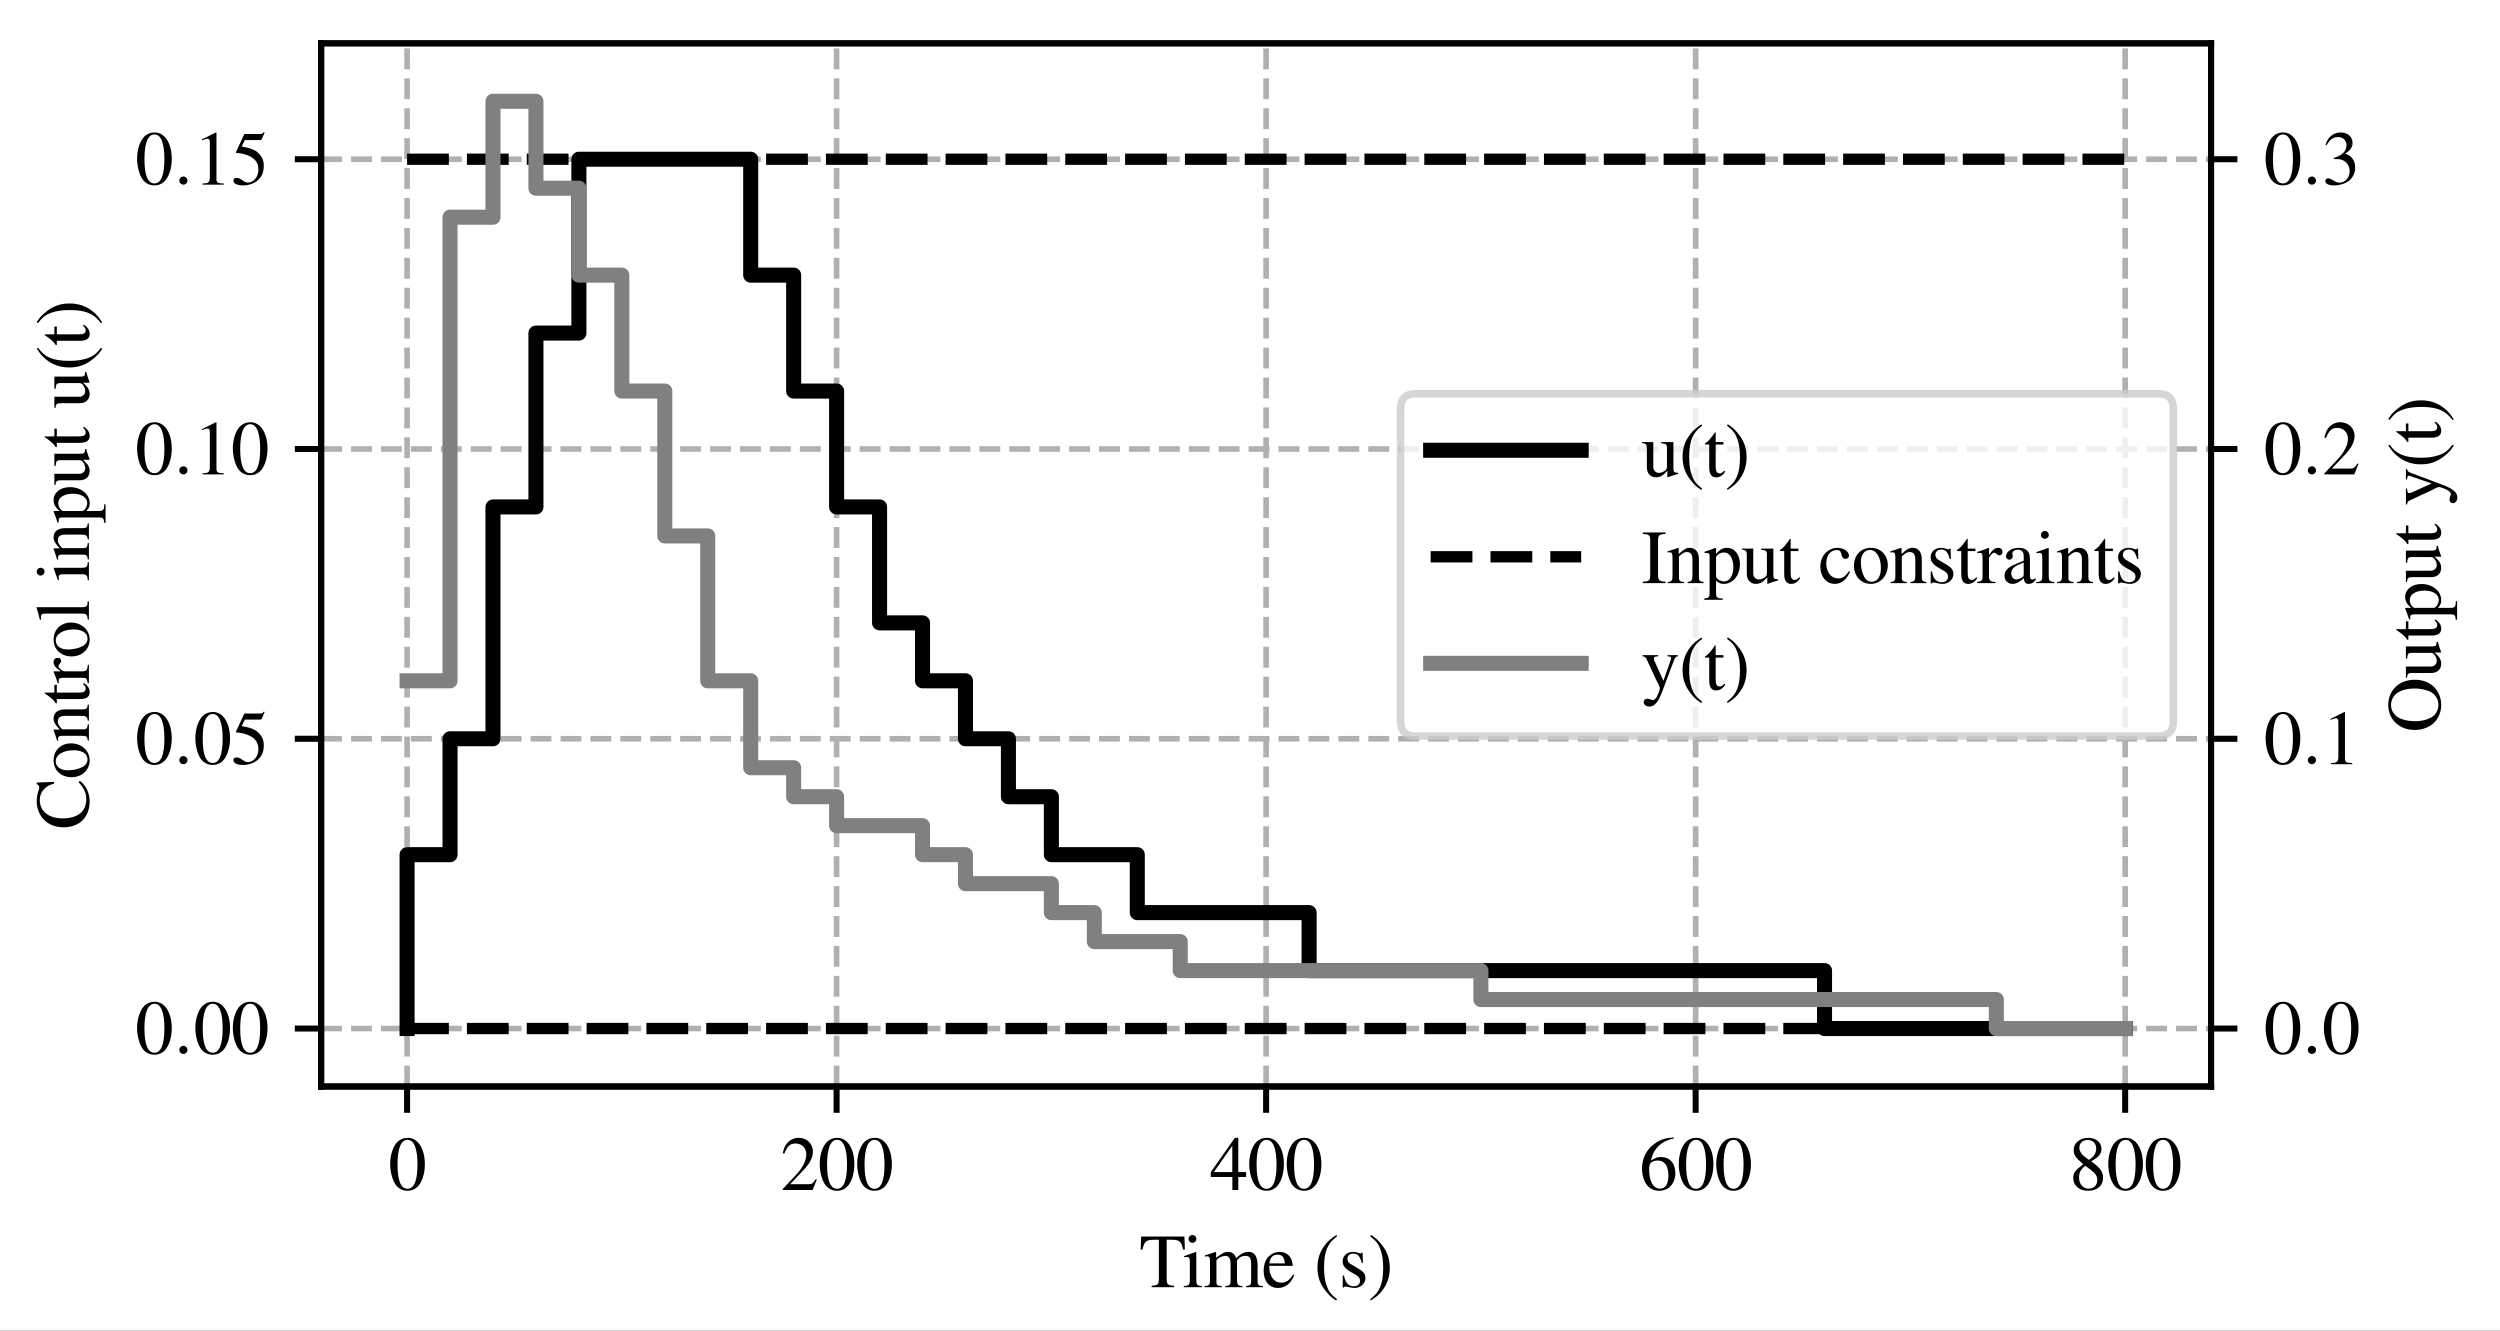 <?xml version="1.0" encoding="UTF-8" standalone="no"?>
<svg
   width="332.161pt"
   height="176.782pt"
   viewBox="0 0 332.161 176.782"
   version="1.1"
   id="svg124"
   sodipodi:docname="input.svg"
   inkscape:version="1.3.2 (091e20e, 2023-11-25, custom)"
   xmlns:inkscape="http://www.inkscape.org/namespaces/inkscape"
   xmlns:sodipodi="http://sodipodi.sourceforge.net/DTD/sodipodi-0.dtd"
   xmlns:xlink="http://www.w3.org/1999/xlink"
   xmlns="http://www.w3.org/2000/svg"
   xmlns:svg="http://www.w3.org/2000/svg"
   xmlns:rdf="http://www.w3.org/1999/02/22-rdf-syntax-ns#"
   xmlns:cc="http://creativecommons.org/ns#"
   xmlns:dc="http://purl.org/dc/elements/1.1/">
  <rect x="0" y="0" width="332.161" height="176.782" fill="#333333" stroke="none"/>
  <sodipodi:namedview
     id="namedview124"
     pagecolor="#ffffff"
     bordercolor="#000000"
     borderopacity="0.25"
     inkscape:showpageshadow="2"
     inkscape:pageopacity="0.0"
     inkscape:pagecheckerboard="0"
     inkscape:deskcolor="#d1d1d1"
     inkscape:document-units="pt"
     inkscape:zoom="2.1431376"
     inkscape:cx="202.97343"
     inkscape:cy="66.724599"
     inkscape:window-width="1920"
     inkscape:window-height="1002"
     inkscape:window-x="2552"
     inkscape:window-y="-8"
     inkscape:window-maximized="1"
     inkscape:current-layer="svg124" />
  <defs
     id="defs1">
    <linearGradient
       id="swatch127"
       inkscape:swatch="solid">
      <stop
         style="stop-color:#000000;stop-opacity:1;"
         offset="0"
         id="stop127" />
    </linearGradient>
    <linearGradient
       id="swatch126"
       inkscape:swatch="solid">
      <stop
         style="stop-color:#000000;stop-opacity:1;"
         offset="0"
         id="stop126" />
    </linearGradient>
    <linearGradient
       id="swatch125"
       inkscape:swatch="solid">
      <stop
         style="stop-color:#000000;stop-opacity:1;"
         offset="0"
         id="stop125" />
    </linearGradient>
    <style
       type="text/css"
       id="style1">*{stroke-linejoin: round; stroke-linecap: butt}</style>
    <clipPath
       clipPathUnits="userSpaceOnUse"
       id="clipPath128">
      <rect
         style="fill:#000000;fill-opacity:0;stroke:url(#linearGradient128);stroke-width:9.444"
         id="rect128"
         width="332.161"
         height="176.782"
         x="30.943"
         y="30.244" />
    </clipPath>
    <linearGradient
       inkscape:collect="always"
       xlink:href="#swatch127"
       id="linearGradient128"
       gradientUnits="userSpaceOnUse"
       gradientTransform="matrix(13.183,0,0,12.028,-356.578,-163.375)"
       x1="29.396"
       y1="23.447"
       x2="54.593"
       y2="23.447" />
  </defs>
  <g
     id="figure_1"
     clip-path="url(#clipPath128)"
     transform="translate(-30.943,-30.244)">
    <g
       id="patch_1">
      <path
         d="M 0,239.423 H 393.349 V 0 H 0 Z"
         style="fill:#ffffff"
         id="path1" />
    </g>
    <g
       id="axes_1">
      <g
         id="patch_2">
        <path
           d="M 73.615,174.6 H 324.715 V 36 H 73.615 Z"
           style="fill:#ffffff"
           id="path2" />
      </g>
      <g
         id="matplotlib.axis_1">
        <g
           id="xtick_1">
          <g
             id="line2d_1">
            <path
               d="M 85.029,174.6 V 36"
               clip-path="url(#pcebd4a2661)"
               style="fill:none;stroke:#b0b0b0;stroke-width:0.75;stroke-dasharray:2.775, 1.2;stroke-dashoffset:0"
               id="path3" />
          </g>
          <g
             id="line2d_2">
            <defs
               id="defs3">
              <path
                 id="m3d0cfb3579"
                 d="M 0,0 V 3.5"
                 style="stroke:#000000;stroke-width:0.8" />
            </defs>
            <g
               id="g3">
              <use
                 xlink:href="#m3d0cfb3579"
                 x="85.029"
                 y="174.6"
                 style="stroke:#000000;stroke-width:0.8"
                 id="use3" />
            </g>
          </g>
          <g
             id="text_1">
            <!-- $\mathdefault{0}$ -->
            <g
               transform="matrix(0.1,0,0,-0.1,82.538,188.355)"
               id="g4">
              <defs
                 id="defs4">
                <path
                   id="NimbusRomNo9L-Regu-30"
                   d="M 1626,4352 C 1274,4352 1005,4243 768,4019 397,3661 154,2924 154,2176 154,1478 365,729 666,371 902,89 1229,-64 1600,-64 c 326,0 602,108 832,332 371,352 614,1095 614,1869 0,1312 -582,2215 -1420,2215 z m -20,-167 c 538,0 826,-723 826,-2061 0,-1337 -282,-2022 -832,-2022 -550,0 -832,685 -832,2016 0,1357 288,2067 838,2067 z"
                   transform="scale(0.016)" />
              </defs>
              <use
                 xlink:href="#NimbusRomNo9L-Regu-30"
                 transform="scale(0.996)"
                 id="use4" />
            </g>
          </g>
        </g>
        <g
           id="xtick_2">
          <g
             id="line2d_3">
            <path
               d="M 142.097,174.6 V 36"
               clip-path="url(#pcebd4a2661)"
               style="fill:none;stroke:#b0b0b0;stroke-width:0.75;stroke-dasharray:2.775, 1.2;stroke-dashoffset:0"
               id="path4" />
          </g>
          <g
             id="line2d_4">
            <g
               id="g5">
              <use
                 xlink:href="#m3d0cfb3579"
                 x="142.097"
                 y="174.6"
                 style="stroke:#000000;stroke-width:0.8"
                 id="use5" />
            </g>
          </g>
          <g
             id="text_2">
            <!-- $\mathdefault{200}$ -->
            <g
               transform="matrix(0.1,0,0,-0.1,134.625,188.355)"
               id="g8">
              <defs
                 id="defs5">
                <path
                   id="NimbusRomNo9L-Regu-32"
                   d="m 3040,879 -83,33 C 2720,544 2637,486 2349,486 H 819 l 1075,1135 c 570,600 820,1090 820,1593 0,644 -519,1138 -1184,1138 -352,0 -685,-141 -922,-397 C 403,3736 307,3530 198,3072 l 135,-33 c 256,632 486,839 928,839 537,0 902,-368 902,-909 0,-503 -294,-1103 -832,-1677 L 192,76 V 0 h 2496 z"
                   transform="scale(0.016)" />
              </defs>
              <use
                 xlink:href="#NimbusRomNo9L-Regu-32"
                 transform="scale(0.996)"
                 id="use6" />
              <use
                 xlink:href="#NimbusRomNo9L-Regu-30"
                 transform="matrix(0.996,0,0,0.996,49.813,0)"
                 id="use7" />
              <use
                 xlink:href="#NimbusRomNo9L-Regu-30"
                 transform="matrix(0.996,0,0,0.996,99.626,0)"
                 id="use8" />
            </g>
          </g>
        </g>
        <g
           id="xtick_3">
          <g
             id="line2d_5">
            <path
               d="M 199.165,174.6 V 36"
               clip-path="url(#pcebd4a2661)"
               style="fill:none;stroke:#b0b0b0;stroke-width:0.75;stroke-dasharray:2.775, 1.2;stroke-dashoffset:0"
               id="path8" />
          </g>
          <g
             id="line2d_6">
            <g
               id="g9">
              <use
                 xlink:href="#m3d0cfb3579"
                 x="199.165"
                 y="174.6"
                 style="stroke:#000000;stroke-width:0.8"
                 id="use9" />
            </g>
          </g>
          <g
             id="text_3">
            <!-- $\mathdefault{400}$ -->
            <g
               transform="matrix(0.1,0,0,-0.1,191.693,188.355)"
               id="g12">
              <defs
                 id="defs9">
                <path
                   id="NimbusRomNo9L-Regu-34"
                   d="M 3021,1497 H 2368 V 4352 H 2086 L 77,1497 V 1088 H 1875 V 0 h 493 v 1088 h 653 z m -1152,0 H 333 l 1536,2200 z"
                   transform="scale(0.016)" />
              </defs>
              <use
                 xlink:href="#NimbusRomNo9L-Regu-34"
                 transform="scale(0.996)"
                 id="use10" />
              <use
                 xlink:href="#NimbusRomNo9L-Regu-30"
                 transform="matrix(0.996,0,0,0.996,49.813,0)"
                 id="use11" />
              <use
                 xlink:href="#NimbusRomNo9L-Regu-30"
                 transform="matrix(0.996,0,0,0.996,99.626,0)"
                 id="use12" />
            </g>
          </g>
        </g>
        <g
           id="xtick_4">
          <g
             id="line2d_7">
            <path
               d="M 256.233,174.6 V 36"
               clip-path="url(#pcebd4a2661)"
               style="fill:none;stroke:#b0b0b0;stroke-width:0.75;stroke-dasharray:2.775, 1.2;stroke-dashoffset:0"
               id="path12" />
          </g>
          <g
             id="line2d_8">
            <g
               id="g13">
              <use
                 xlink:href="#m3d0cfb3579"
                 x="256.233"
                 y="174.6"
                 style="stroke:#000000;stroke-width:0.8"
                 id="use13" />
            </g>
          </g>
          <g
             id="text_4">
            <!-- $\mathdefault{600}$ -->
            <g
               transform="matrix(0.1,0,0,-0.1,248.761,188.355)"
               id="g16">
              <defs
                 id="defs13">
                <path
                   id="NimbusRomNo9L-Regu-36"
                   d="M 2854,4390 C 2125,4326 1754,4204 1286,3878 595,3385 218,2655 218,1801 218,1248 390,688 666,369 909,89 1254,-64 1651,-64 c 794,0 1344,605 1344,1484 0,814 -467,1332 -1203,1332 -282,0 -416,-45 -819,-289 173,967 889,1658 1894,1825 z M 1549,2457 c 550,0 870,-458 870,-1254 0,-700 -249,-1088 -697,-1088 -564,0 -909,598 -909,1585 0,324 51,503 179,598 134,102 333,159 557,159 z"
                   transform="scale(0.016)" />
              </defs>
              <use
                 xlink:href="#NimbusRomNo9L-Regu-36"
                 transform="scale(0.996)"
                 id="use14" />
              <use
                 xlink:href="#NimbusRomNo9L-Regu-30"
                 transform="matrix(0.996,0,0,0.996,49.813,0)"
                 id="use15" />
              <use
                 xlink:href="#NimbusRomNo9L-Regu-30"
                 transform="matrix(0.996,0,0,0.996,99.626,0)"
                 id="use16" />
            </g>
          </g>
        </g>
        <g
           id="xtick_5">
          <g
             id="line2d_9">
            <path
               d="M 313.301,174.6 V 36"
               clip-path="url(#pcebd4a2661)"
               style="fill:none;stroke:#b0b0b0;stroke-width:0.75;stroke-dasharray:2.775, 1.2;stroke-dashoffset:0"
               id="path16" />
          </g>
          <g
             id="line2d_10">
            <g
               id="g17">
              <use
                 xlink:href="#m3d0cfb3579"
                 x="313.301"
                 y="174.6"
                 style="stroke:#000000;stroke-width:0.8"
                 id="use17" />
            </g>
          </g>
          <g
             id="text_5">
            <!-- $\mathdefault{800}$ -->
            <g
               transform="matrix(0.1,0,0,-0.1,305.829,188.355)"
               id="g20">
              <defs
                 id="defs17">
                <path
                   id="NimbusRomNo9L-Regu-38"
                   d="m 1856,2400 c 634,339 858,608 858,1043 0,525 -461,909 -1101,909 C 915,4352 397,3923 397,3341 397,2924 518,2739 1190,2150 499,1625 358,1427 358,992 358,371 864,-64 1587,-64 c 768,0 1261,422 1261,1081 0,493 -218,807 -992,1383 z m -115,-660 c 467,-332 621,-563 621,-921 0,-416 -288,-704 -704,-704 -487,0 -813,371 -813,928 0,409 141,678 512,979 z m -71,775 c -569,371 -800,665 -800,1024 0,371 288,633 692,633 435,0 710,-281 710,-723 0,-365 -179,-653 -544,-896 -32,-19 -32,-19 -58,-38 z"
                   transform="scale(0.016)" />
              </defs>
              <use
                 xlink:href="#NimbusRomNo9L-Regu-38"
                 transform="scale(0.996)"
                 id="use18" />
              <use
                 xlink:href="#NimbusRomNo9L-Regu-30"
                 transform="matrix(0.996,0,0,0.996,49.813,0)"
                 id="use19" />
              <use
                 xlink:href="#NimbusRomNo9L-Regu-30"
                 transform="matrix(0.996,0,0,0.996,99.626,0)"
                 id="use20" />
            </g>
          </g>
        </g>
        <g
           id="text_6">
          <!-- Time (s) -->
          <g
             transform="matrix(0.1,0,0,-0.1,182.323,201.266)"
             id="g27">
            <defs
               id="defs20">
              <path
                 id="NimbusRomNo9L-Regu-54"
                 d="M 1626,3955 V 765 c 0,-542 -71,-612 -602,-644 V 0 h 1869 v 121 c -525,26 -615,109 -615,574 v 3260 h 346 c 730,0 870,-115 1018,-817 h 153 l -38,1086 H 147 L 109,3138 h 153 c 154,696 301,817 1018,817 z"
                 transform="scale(0.016)" />
              <path
                 id="NimbusRomNo9L-Regu-69"
                 d="M 1120,2944 128,2592 v -96 l 51,6 c 77,13 160,19 218,19 153,0 211,-102 211,-384 V 652 C 608,192 544,121 102,96 V 0 h 1517 v 96 c -422,32 -473,96 -473,556 V 2924 Z M 819,4352 c -173,0 -320,-148 -320,-327 0,-179 141,-326 320,-326 186,0 333,140 333,326 0,179 -147,327 -333,327 z"
                 transform="scale(0.016)" />
              <path
                 id="NimbusRomNo9L-Regu-6d"
                 d="m 122,2547 c 83,19 134,25 204,25 167,0 224,-102 224,-409 V 544 C 550,198 461,102 102,96 V 0 h 1421 v 96 c -339,12 -435,83 -435,332 v 1805 c 0,13 51,77 96,122 160,147 435,256 659,256 282,0 423,-224 423,-672 V 550 C 2266,192 2195,121 1830,96 V 0 h 1434 v 96 c -365,6 -461,115 -461,512 v 1612 c 192,276 403,391 698,391 365,0 480,-173 480,-704 V 556 C 3981,192 3930,140 3558,96 V 0 h 1402 v 96 l -166,12 c -192,13 -276,128 -276,378 v 1318 c 0,756 -249,1140 -742,1140 -371,0 -698,-167 -1043,-538 -115,365 -333,538 -679,538 -281,0 -460,-90 -992,-493 v 480 l -44,13 C 691,2822 474,2751 122,2655 Z"
                 transform="scale(0.016)" />
              <path
                 id="NimbusRomNo9L-Regu-65"
                 d="M 2611,1052 C 2304,564 2029,377 1619,377 1254,377 979,564 794,930 678,1174 634,1386 621,1779 h 1971 c -51,414 -115,598 -275,801 -192,229 -487,364 -819,364 -320,0 -621,-116 -864,-332 C 333,2351 160,1900 160,1374 160,486 621,-64 1357,-64 c 608,0 1088,377 1357,1071 z M 634,1984 c 70,494 288,729 678,729 390,0 544,-178 627,-729 z"
                 transform="scale(0.016)" />
              <path
                 id="NimbusRomNo9L-Regu-28"
                 d="M 1888,4352 C 1414,4044 1222,3878 986,3583 531,3027 307,2387 307,1638 307,825 544,198 1107,-455 c 263,-307 429,-448 762,-653 l 77,102 c -512,404 -692,628 -864,1108 -154,428 -224,915 -224,1555 0,672 83,1197 256,1594 179,396 371,627 832,998 z"
                 transform="scale(0.016)" />
              <path
                 id="NimbusRomNo9L-Regu-73"
                 d="m 2016,2009 -26,871 h -70 l -13,-13 c -57,-45 -64,-52 -89,-52 -39,0 -103,13 -173,45 -141,58 -282,84 -448,84 -506,0 -871,-327 -871,-789 0,-359 205,-616 749,-924 l 371,-212 C 1670,891 1779,737 1779,538 1779,256 1574,76 1248,76 1030,76 832,160 710,301 576,461 518,609 435,974 H 333 V -26 h 83 c 45,64 70,77 147,77 58,0 147,-13 295,-51 179,-39 352,-64 467,-64 493,0 902,371 902,820 0,321 -153,533 -537,764 l -692,410 c -179,103 -275,263 -275,436 0,257 199,437 493,437 365,0 557,-218 704,-789 z"
                 transform="scale(0.016)" />
              <path
                 id="NimbusRomNo9L-Regu-29"
                 d="m 243,-1108 c 474,307 666,474 903,768 454,557 678,1197 678,1946 0,819 -237,1440 -800,2093 -262,307 -429,448 -762,653 L 186,4249 C 698,3846 870,3622 1050,3142 1203,2713 1274,2227 1274,1587 1274,921 1190,390 1018,-1 838,-404 646,-634 186,-1006 Z"
                 transform="scale(0.016)" />
            </defs>
            <use
               xlink:href="#NimbusRomNo9L-Regu-54"
               transform="scale(0.996)"
               id="use21" />
            <use
               xlink:href="#NimbusRomNo9L-Regu-69"
               transform="matrix(0.996,0,0,0.996,57.385,0)"
               id="use22" />
            <use
               xlink:href="#NimbusRomNo9L-Regu-6d"
               transform="matrix(0.996,0,0,0.996,85.08,0)"
               id="use23" />
            <use
               xlink:href="#NimbusRomNo9L-Regu-65"
               transform="matrix(0.996,0,0,0.996,162.588,0)"
               id="use24" />
            <use
               xlink:href="#NimbusRomNo9L-Regu-28"
               transform="matrix(0.996,0,0,0.996,231.729,0)"
               id="use25" />
            <use
               xlink:href="#NimbusRomNo9L-Regu-73"
               transform="matrix(0.996,0,0,0.996,264.904,0)"
               id="use26" />
            <use
               xlink:href="#NimbusRomNo9L-Regu-29"
               transform="matrix(0.996,0,0,0.996,303.658,0)"
               id="use27" />
          </g>
        </g>
      </g>
      <g
         id="matplotlib.axis_2">
        <g
           id="ytick_1">
          <g
             id="line2d_11">
            <path
               d="M 73.615,166.9 H 324.715"
               clip-path="url(#pcebd4a2661)"
               style="fill:none;stroke:#b0b0b0;stroke-width:0.75;stroke-dasharray:2.775, 1.2;stroke-dashoffset:0"
               id="path27" />
          </g>
          <g
             id="line2d_12">
            <defs
               id="defs27">
              <path
                 id="mf4ccc62aef"
                 d="M 0,0 H -3.5"
                 style="stroke:#000000;stroke-width:0.8" />
            </defs>
            <g
               id="g28">
              <use
                 xlink:href="#mf4ccc62aef"
                 x="73.615"
                 y="166.9"
                 style="stroke:#000000;stroke-width:0.8"
                 id="use28" />
            </g>
          </g>
          <g
             id="text_7">
            <!-- $\mathdefault{0.00}$ -->
            <g
               transform="matrix(0.1,0,0,-0.1,48.911,170.277)"
               id="g32">
              <defs
                 id="defs28">
                <path
                   id="CMMI10-3a"
                   d="M 1229,339 C 1229,524 1075,678 890,678 704,678 550,524 550,339 550,153 704,0 890,0 c 185,0 339,153 339,339 z"
                   transform="scale(0.016)" />
              </defs>
              <use
                 xlink:href="#NimbusRomNo9L-Regu-30"
                 transform="scale(0.996)"
                 id="use29" />
              <use
                 xlink:href="#CMMI10-3a"
                 transform="matrix(0.996,0,0,0.996,49.813,0)"
                 id="use30" />
              <use
                 xlink:href="#NimbusRomNo9L-Regu-30"
                 transform="matrix(0.996,0,0,0.996,77.409,0)"
                 id="use31" />
              <use
                 xlink:href="#NimbusRomNo9L-Regu-30"
                 transform="matrix(0.996,0,0,0.996,127.222,0)"
                 id="use32" />
            </g>
          </g>
        </g>
        <g
           id="ytick_2">
          <g
             id="line2d_13">
            <path
               d="M 73.615,128.4 H 324.715"
               clip-path="url(#pcebd4a2661)"
               style="fill:none;stroke:#b0b0b0;stroke-width:0.75;stroke-dasharray:2.775, 1.2;stroke-dashoffset:0"
               id="path32" />
          </g>
          <g
             id="line2d_14">
            <g
               id="g33">
              <use
                 xlink:href="#mf4ccc62aef"
                 x="73.615"
                 y="128.4"
                 style="stroke:#000000;stroke-width:0.8"
                 id="use33" />
            </g>
          </g>
          <g
             id="text_8">
            <!-- $\mathdefault{0.05}$ -->
            <g
               transform="matrix(0.1,0,0,-0.1,48.911,131.777)"
               id="g37">
              <defs
                 id="defs33">
                <path
                   id="NimbusRomNo9L-Regu-35"
                   d="m 1158,3718 h 1255 c 102,0 128,13 147,57 l 243,570 -57,45 c -96,-134 -160,-166 -295,-166 H 1114 L 416,2717 c -6,-12 -6,-19 -6,-31 0,-32 25,-51 76,-51 205,0 461,-44 724,-127 C 1946,2274 2285,1882 2285,1255 2285,647 1894,172 1395,172 1267,172 1158,217 966,356 762,502 614,565 480,565 294,565 205,489 205,331 205,89 506,-64 986,-64 c 537,0 998,172 1318,496 294,285 429,646 429,1127 0,456 -122,747 -442,1063 -281,279 -646,425 -1401,558 z"
                   transform="scale(0.016)" />
              </defs>
              <use
                 xlink:href="#NimbusRomNo9L-Regu-30"
                 transform="scale(0.996)"
                 id="use34" />
              <use
                 xlink:href="#CMMI10-3a"
                 transform="matrix(0.996,0,0,0.996,49.813,0)"
                 id="use35" />
              <use
                 xlink:href="#NimbusRomNo9L-Regu-30"
                 transform="matrix(0.996,0,0,0.996,77.409,0)"
                 id="use36" />
              <use
                 xlink:href="#NimbusRomNo9L-Regu-35"
                 transform="matrix(0.996,0,0,0.996,127.222,0)"
                 id="use37" />
            </g>
          </g>
        </g>
        <g
           id="ytick_3">
          <g
             id="line2d_15">
            <path
               d="M 73.615,89.9 H 324.715"
               clip-path="url(#pcebd4a2661)"
               style="fill:none;stroke:#b0b0b0;stroke-width:0.75;stroke-dasharray:2.775, 1.2;stroke-dashoffset:0"
               id="path37" />
          </g>
          <g
             id="line2d_16">
            <g
               id="g38">
              <use
                 xlink:href="#mf4ccc62aef"
                 x="73.615"
                 y="89.9"
                 style="stroke:#000000;stroke-width:0.8"
                 id="use38" />
            </g>
          </g>
          <g
             id="text_9">
            <!-- $\mathdefault{0.10}$ -->
            <g
               transform="matrix(0.1,0,0,-0.1,48.911,93.277)"
               id="g42">
              <defs
                 id="defs38">
                <path
                   id="NimbusRomNo9L-Regu-31"
                   d="M 1862,4352 710,3776 v -90 c 77,32 148,57 173,70 115,45 224,70 288,70 135,0 192,-95 192,-301 V 599 C 1363,386 1312,238 1210,179 1114,121 1024,102 755,96 V 0 h 1767 v 96 c -506,6 -608,71 -608,381 v 3862 z"
                   transform="scale(0.016)" />
              </defs>
              <use
                 xlink:href="#NimbusRomNo9L-Regu-30"
                 transform="scale(0.996)"
                 id="use39" />
              <use
                 xlink:href="#CMMI10-3a"
                 transform="matrix(0.996,0,0,0.996,49.813,0)"
                 id="use40" />
              <use
                 xlink:href="#NimbusRomNo9L-Regu-31"
                 transform="matrix(0.996,0,0,0.996,77.409,0)"
                 id="use41" />
              <use
                 xlink:href="#NimbusRomNo9L-Regu-30"
                 transform="matrix(0.996,0,0,0.996,127.222,0)"
                 id="use42" />
            </g>
          </g>
        </g>
        <g
           id="ytick_4">
          <g
             id="line2d_17">
            <path
               d="M 73.615,51.4 H 324.715"
               clip-path="url(#pcebd4a2661)"
               style="fill:none;stroke:#b0b0b0;stroke-width:0.75;stroke-dasharray:2.775, 1.2;stroke-dashoffset:0"
               id="path42" />
          </g>
          <g
             id="line2d_18">
            <g
               id="g43">
              <use
                 xlink:href="#mf4ccc62aef"
                 x="73.615"
                 y="51.4"
                 style="stroke:#000000;stroke-width:0.8"
                 id="use43" />
            </g>
          </g>
          <g
             id="text_10">
            <!-- $\mathdefault{0.15}$ -->
            <g
               transform="matrix(0.1,0,0,-0.1,48.911,54.777)"
               id="g47">
              <use
                 xlink:href="#NimbusRomNo9L-Regu-30"
                 transform="scale(0.996)"
                 id="use44" />
              <use
                 xlink:href="#CMMI10-3a"
                 transform="matrix(0.996,0,0,0.996,49.813,0)"
                 id="use45" />
              <use
                 xlink:href="#NimbusRomNo9L-Regu-31"
                 transform="matrix(0.996,0,0,0.996,77.409,0)"
                 id="use46" />
              <use
                 xlink:href="#NimbusRomNo9L-Regu-35"
                 transform="matrix(0.996,0,0,0.996,127.222,0)"
                 id="use47" />
            </g>
          </g>
        </g>
        <g
           id="text_11">
          <!-- Control input u(t) -->
          <g
             transform="matrix(0,-0.1,-0.1,0,42.755,140.448)"
             id="g63">
            <defs
               id="defs47">
              <path
                 id="NimbusRomNo9L-Regu-43"
                 d="m 3968,2905 -58,1447 h -134 c -38,-135 -141,-212 -269,-212 -57,0 -153,19 -249,58 -314,102 -634,154 -935,154 C 1798,4352 1267,4153 870,3801 422,3405 179,2809 179,2105 179,1510 371,960 698,595 1082,179 1670,-64 2304,-64 c 723,0 1357,294 1747,812 L 3936,864 C 3462,409 3040,217 2509,217 c -403,0 -762,128 -1037,371 -352,314 -550,890 -550,1600 0,1159 595,1907 1523,1907 365,0 697,-134 953,-390 205,-204 301,-384 423,-800 z"
                 transform="scale(0.016)" />
              <path
                 id="NimbusRomNo9L-Regu-6f"
                 d="M 1600,2944 C 768,2944 186,2329 186,1446 186,582 781,-64 1587,-64 c 807,0 1421,678 1421,1561 0,839 -589,1447 -1408,1447 z m -83,-180 c 537,0 915,-614 915,-1491 0,-723 -288,-1158 -768,-1158 -250,0 -486,153 -621,409 -179,333 -281,781 -281,1236 0,608 300,1004 755,1004 z"
                 transform="scale(0.016)" />
              <path
                 id="NimbusRomNo9L-Regu-6e"
                 d="m 102,2547 c 39,19 103,25 173,25 179,0 237,-96 237,-409 V 576 C 512,211 442,121 115,96 V 0 h 1357 v 96 c -326,25 -422,102 -422,332 v 1799 c 307,288 448,364 659,364 313,0 467,-198 467,-620 V 633 C 2176,230 2093,121 1773,96 V 0 h 1331 v 96 c -314,32 -390,108 -390,422 v 1466 c 0,601 -282,960 -756,960 -294,0 -492,-109 -928,-519 v 506 l -44,13 C 672,2828 454,2758 102,2655 Z"
                 transform="scale(0.016)" />
              <path
                 id="NimbusRomNo9L-Regu-74"
                 d="M 1632,2880 H 986 v 742 c 0,64 -7,83 -45,83 C 896,3648 858,3590 813,3526 570,3174 294,2867 192,2841 122,2796 83,2751 83,2719 c 0,-19 7,-32 26,-44 H 448 V 748 c 0,-537 192,-812 570,-812 313,0 556,153 768,486 l -84,70 C 1568,332 1459,268 1318,268 1082,268 986,441 986,844 v 1831 h 646 z"
                 transform="scale(0.016)" />
              <path
                 id="NimbusRomNo9L-Regu-72"
                 d="m 45,2496 c 89,19 147,25 224,25 160,0 217,-102 217,-384 V 537 C 486,217 442,172 32,96 V 0 h 1536 v 96 c -435,19 -544,115 -544,480 v 1440 c 0,204 275,524 448,524 38,0 96,-32 166,-96 103,-89 173,-128 256,-128 154,0 250,109 250,288 0,211 -134,340 -352,340 -269,0 -454,-148 -768,-602 v 589 l -32,13 C 653,2803 422,2720 45,2598 Z"
                 transform="scale(0.016)" />
              <path
                 id="NimbusRomNo9L-Regu-6c"
                 d="m 122,3987 h 38 c 70,6 147,13 198,13 205,0 269,-90 269,-391 V 556 C 627,211 538,128 134,96 V 0 h 1511 v 96 c -403,25 -480,89 -480,441 v 3821 l -26,13 C 806,4262 563,4198 122,4089 Z"
                 transform="scale(0.016)" />
              <path
                 id="NimbusRomNo9L-Regu-70"
                 d="m 58,2515 c 57,6 102,6 160,6 217,0 262,-64 262,-364 V -839 c 0,-333 -70,-403 -448,-441 v -109 h 1549 v 109 c -480,6 -563,77 -563,482 V 211 c 224,-211 377,-275 646,-275 755,0 1344,716 1344,1644 0,794 -448,1364 -1069,1364 -358,0 -640,-161 -921,-506 v 493 l -39,13 C 634,2809 410,2726 58,2617 Z m 960,-378 c 0,192 358,422 652,422 474,0 788,-486 788,-1228 0,-711 -314,-1191 -775,-1191 -301,0 -665,231 -665,423 z"
                 transform="scale(0.016)" />
              <path
                 id="NimbusRomNo9L-Regu-75"
                 d="m 3066,319 h -32 c -295,0 -365,71 -365,365 V 2880 H 1658 v -109 c 396,-19 473,-83 473,-403 V 864 C 2131,684 2099,595 2010,524 1837,384 1638,307 1446,307 1197,307 992,524 992,793 V 2880 H 58 v -90 c 307,-19 396,-115 396,-410 V 768 c 0,-506 308,-832 775,-832 237,0 486,102 659,275 l 275,275 V -45 l 26,-19 c 320,128 550,198 877,288 z"
                 transform="scale(0.016)" />
            </defs>
            <use
               xlink:href="#NimbusRomNo9L-Regu-43"
               transform="scale(0.996)"
               id="use48" />
            <use
               xlink:href="#NimbusRomNo9L-Regu-6f"
               transform="matrix(0.996,0,0,0.996,66.45,0)"
               id="use49" />
            <use
               xlink:href="#NimbusRomNo9L-Regu-6e"
               transform="matrix(0.996,0,0,0.996,116.263,0)"
               id="use50" />
            <use
               xlink:href="#NimbusRomNo9L-Regu-74"
               transform="matrix(0.996,0,0,0.996,166.076,0)"
               id="use51" />
            <use
               xlink:href="#NimbusRomNo9L-Regu-72"
               transform="matrix(0.996,0,0,0.996,193.772,0)"
               id="use52" />
            <use
               xlink:href="#NimbusRomNo9L-Regu-6f"
               transform="matrix(0.996,0,0,0.996,226.947,0)"
               id="use53" />
            <use
               xlink:href="#NimbusRomNo9L-Regu-6c"
               transform="matrix(0.996,0,0,0.996,276.76,0)"
               id="use54" />
            <use
               xlink:href="#NimbusRomNo9L-Regu-69"
               transform="matrix(0.996,0,0,0.996,329.362,0)"
               id="use55" />
            <use
               xlink:href="#NimbusRomNo9L-Regu-6e"
               transform="matrix(0.996,0,0,0.996,357.057,0)"
               id="use56" />
            <use
               xlink:href="#NimbusRomNo9L-Regu-70"
               transform="matrix(0.996,0,0,0.996,406.87,0)"
               id="use57" />
            <use
               xlink:href="#NimbusRomNo9L-Regu-75"
               transform="matrix(0.996,0,0,0.996,456.683,0)"
               id="use58" />
            <use
               xlink:href="#NimbusRomNo9L-Regu-74"
               transform="matrix(0.996,0,0,0.996,506.497,0)"
               id="use59" />
            <use
               xlink:href="#NimbusRomNo9L-Regu-75"
               transform="matrix(0.996,0,0,0.996,559.098,0)"
               id="use60" />
            <use
               xlink:href="#NimbusRomNo9L-Regu-28"
               transform="matrix(0.996,0,0,0.996,608.912,0)"
               id="use61" />
            <use
               xlink:href="#NimbusRomNo9L-Regu-74"
               transform="matrix(0.996,0,0,0.996,642.087,0)"
               id="use62" />
            <use
               xlink:href="#NimbusRomNo9L-Regu-29"
               transform="matrix(0.996,0,0,0.996,669.782,0)"
               id="use63" />
          </g>
        </g>
      </g>
      <g
         id="line2d_19">
        <path
           d="m 85.029,166.9 v -23.1 h 5.707 v -15.4 h 5.707 V 97.6 h 5.707 V 74.5 h 5.707 V 51.4 h 5.707 v 0 h 5.707 v 0 h 5.707 v 0 h 5.707 v 15.4 h 5.707 v 15.4 h 5.707 v 15.4 h 5.707 V 113 h 5.707 v 7.7 h 5.707 v 7.7 h 5.707 v 7.7 h 5.707 v 7.7 h 5.707 v 0 h 5.707 v 7.7 h 5.707 v 0 h 5.707 v 0 h 5.707 v 0 h 5.707 v 7.7 h 5.707 v 0 h 5.707 v 0 h 5.707 v 0 h 5.707 v 0 h 5.707 v 0 h 5.707 v 0 h 5.707 v 0 h 5.707 v 0 h 5.707 v 0 h 5.707 v 0 h 5.707 v 0 h 5.707 v 7.7 h 5.707 v 0 h 5.707 v 0 h 5.707 v 0 h 5.707 v 0 h 5.707 v 0 h 5.707 v 0 h 5.707"
           clip-path="url(#pcebd4a2661)"
           style="fill:none;stroke:#000000;stroke-width:2;stroke-linecap:square"
           id="path63" />
      </g>
      <g
         id="line2d_20">
        <path
           d="m 85.029,166.9 h 5.707 5.707 5.707 5.707 5.707 5.707 5.707 5.707 5.707 5.707 5.707 5.707 5.707 5.707 5.707 5.707 5.707 5.707 5.707 5.707 5.707 5.707 5.707 5.707 5.707 5.707 5.707 5.707 5.707 5.707 5.707 5.707 5.707 5.707 5.707 5.707 5.707 5.707 5.707 5.707"
           clip-path="url(#pcebd4a2661)"
           style="fill:none;stroke:#000000;stroke-width:1.5;stroke-dasharray:5.55, 2.4;stroke-dashoffset:0"
           id="path64" />
      </g>
      <g
         id="line2d_21">
        <path
           d="m 85.029,51.4 h 5.707 5.707 5.707 5.707 5.707 5.707 5.707 5.707 5.707 5.707 5.707 5.707 5.707 5.707 5.707 5.707 5.707 5.707 5.707 5.707 5.707 5.707 5.707 5.707 5.707 5.707 5.707 5.707 5.707 5.707 5.707 5.707 5.707 5.707 5.707 5.707 5.707 5.707 5.707 5.707"
           clip-path="url(#pcebd4a2661)"
           style="fill:none;stroke:#000000;stroke-width:1.5;stroke-dasharray:5.55, 2.4;stroke-dashoffset:0"
           id="path65" />
      </g>
      <g
         id="patch_3">
        <path
           d="M 73.615,174.6 V 36"
           style="fill:none;stroke:#000000;stroke-width:0.8;stroke-linecap:square;stroke-linejoin:miter"
           id="path66" />
      </g>
      <g
         id="patch_4">
        <path
           d="M 324.715,174.6 V 36"
           style="fill:none;stroke:#000000;stroke-width:0.8;stroke-linecap:square;stroke-linejoin:miter"
           id="path67" />
      </g>
      <g
         id="patch_5">
        <path
           d="M 73.615,174.6 H 324.715"
           style="fill:none;stroke:#000000;stroke-width:0.8;stroke-linecap:square;stroke-linejoin:miter"
           id="path68" />
      </g>
      <g
         id="patch_6">
        <path
           d="M 73.615,36 H 324.715"
           style="fill:none;stroke:#000000;stroke-width:0.8;stroke-linecap:square;stroke-linejoin:miter"
           id="path69" />
      </g>
      <g
         id="legend_1">
        <g
           id="patch_7">
          <path
             d="m 219.026,128.035 h 98.689 q 2,0 2,-2 V 84.565 q 0,-2 -2,-2 h -98.689 q -2,0 -2,2 v 41.47 q 0,2 2,2 z"
             style="opacity:0.8;fill:#ffffff;stroke:#cccccc;stroke-linejoin:miter"
             id="path70" />
        </g>
        <g
           id="line2d_22">
          <path
             d="m 221.026,90.065 v 0 h 10 v 0 h 10"
             style="fill:none;stroke:#000000;stroke-width:2;stroke-linecap:square"
             id="path71" />
        </g>
        <g
           id="text_12">
          <!-- u(t) -->
          <g
             transform="matrix(0.1,0,0,-0.1,249.026,93.565)"
             id="g74">
            <use
               xlink:href="#NimbusRomNo9L-Regu-75"
               transform="scale(0.996)"
               id="use71" />
            <use
               xlink:href="#NimbusRomNo9L-Regu-28"
               transform="matrix(0.996,0,0,0.996,49.813,0)"
               id="use72" />
            <use
               xlink:href="#NimbusRomNo9L-Regu-74"
               transform="matrix(0.996,0,0,0.996,82.988,0)"
               id="use73" />
            <use
               xlink:href="#NimbusRomNo9L-Regu-29"
               transform="matrix(0.996,0,0,0.996,110.684,0)"
               id="use74" />
          </g>
        </g>
        <g
           id="line2d_23">
          <path
             d="m 221.026,104.222 h 10 10"
             style="fill:none;stroke:#000000;stroke-width:1.5;stroke-dasharray:5.55, 2.4;stroke-dashoffset:0"
             id="path74" />
        </g>
        <g
           id="text_13">
          <!-- Input constraints -->
          <g
             transform="matrix(0.1,0,0,-0.1,249.026,107.722)"
             id="g90">
            <defs
               id="defs74">
              <path
                 id="NimbusRomNo9L-Regu-49"
                 d="M 736,695 C 736,217 653,140 115,121 V 0 h 1901 v 121 c -525,19 -627,109 -627,574 v 2833 c 0,466 89,549 627,574 v 122 H 115 v -122 c 544,-32 621,-102 621,-574 z"
                 transform="scale(0.016)" />
              <path
                 id="NimbusRomNo9L-Regu-63"
                 d="M 2547,998 C 2240,550 2010,396 1645,396 c -583,0 -992,512 -992,1248 0,659 352,1114 870,1114 231,0 314,-71 378,-307 l 38,-141 c 51,-179 167,-295 301,-295 166,0 307,122 307,269 0,359 -448,660 -985,660 -314,0 -640,-129 -903,-359 C 339,2303 160,1868 160,1363 160,531 666,-64 1376,-64 c 288,0 544,102 774,300 173,154 295,327 487,704 z"
                 transform="scale(0.016)" />
              <path
                 id="NimbusRomNo9L-Regu-61"
                 d="m 2829,422 c -109,-90 -186,-122 -282,-122 -147,0 -192,90 -192,372 v 1248 c 0,332 -32,518 -128,672 -141,230 -416,352 -793,352 -602,0 -1076,-314 -1076,-717 0,-147 128,-275 276,-275 153,0 288,128 288,268 0,26 -7,58 -13,103 -13,57 -19,109 -19,153 0,173 204,314 460,314 314,0 487,-186 487,-531 V 1868 C 851,1472 742,1420 467,1177 326,1049 237,832 237,620 237,217 518,-64 909,-64 c 281,0 544,134 934,467 32,-333 147,-467 410,-467 217,0 352,76 576,320 z M 1837,787 C 1837,588 1805,531 1670,454 1517,364 1338,307 1203,307 979,307 800,524 800,800 v 25 c 0,378 262,608 1037,890 z"
                 transform="scale(0.016)" />
            </defs>
            <use
               xlink:href="#NimbusRomNo9L-Regu-49"
               transform="scale(0.996)"
               id="use75" />
            <use
               xlink:href="#NimbusRomNo9L-Regu-6e"
               transform="matrix(0.996,0,0,0.996,33.175,0)"
               id="use76" />
            <use
               xlink:href="#NimbusRomNo9L-Regu-70"
               transform="matrix(0.996,0,0,0.996,82.988,0)"
               id="use77" />
            <use
               xlink:href="#NimbusRomNo9L-Regu-75"
               transform="matrix(0.996,0,0,0.996,132.802,0)"
               id="use78" />
            <use
               xlink:href="#NimbusRomNo9L-Regu-74"
               transform="matrix(0.996,0,0,0.996,182.615,0)"
               id="use79" />
            <use
               xlink:href="#NimbusRomNo9L-Regu-63"
               transform="matrix(0.996,0,0,0.996,235.217,0)"
               id="use80" />
            <use
               xlink:href="#NimbusRomNo9L-Regu-6f"
               transform="matrix(0.996,0,0,0.996,279.45,0)"
               id="use81" />
            <use
               xlink:href="#NimbusRomNo9L-Regu-6e"
               transform="matrix(0.996,0,0,0.996,329.263,0)"
               id="use82" />
            <use
               xlink:href="#NimbusRomNo9L-Regu-73"
               transform="matrix(0.996,0,0,0.996,379.077,0)"
               id="use83" />
            <use
               xlink:href="#NimbusRomNo9L-Regu-74"
               transform="matrix(0.996,0,0,0.996,417.83,0)"
               id="use84" />
            <use
               xlink:href="#NimbusRomNo9L-Regu-72"
               transform="matrix(0.996,0,0,0.996,445.525,0)"
               id="use85" />
            <use
               xlink:href="#NimbusRomNo9L-Regu-61"
               transform="matrix(0.996,0,0,0.996,478.701,0)"
               id="use86" />
            <use
               xlink:href="#NimbusRomNo9L-Regu-69"
               transform="matrix(0.996,0,0,0.996,522.934,0)"
               id="use87" />
            <use
               xlink:href="#NimbusRomNo9L-Regu-6e"
               transform="matrix(0.996,0,0,0.996,550.629,0)"
               id="use88" />
            <use
               xlink:href="#NimbusRomNo9L-Regu-74"
               transform="matrix(0.996,0,0,0.996,600.443,0)"
               id="use89" />
            <use
               xlink:href="#NimbusRomNo9L-Regu-73"
               transform="matrix(0.996,0,0,0.996,628.138,0)"
               id="use90" />
          </g>
        </g>
        <g
           id="line2d_24">
          <path
             d="m 221.026,118.378 h 10 v 0 h 10 v 0"
             style="fill:none;stroke:#808080;stroke-width:2;stroke-linecap:square"
             id="path90" />
        </g>
        <g
           id="text_14">
          <!-- y(t) -->
          <g
             transform="matrix(0.1,0,0,-0.1,249.026,121.878)"
             id="g94">
            <defs
               id="defs90">
              <path
                 id="NimbusRomNo9L-Regu-79"
                 d="m 3040,2880 h -864 v -97 c 205,0 307,-57 307,-160 0,-26 -6,-64 -25,-109 L 1837,741 1101,2366 c -39,90 -64,174 -64,244 0,116 96,161 371,173 v 97 H 90 v -90 c 166,-26 275,-96 326,-205 l 730,-1580 19,-52 96,-192 c 179,-322 281,-553 281,-649 0,-97 -147,-501 -256,-694 -89,-167 -230,-289 -320,-289 -38,0 -96,13 -160,45 -121,45 -230,71 -339,71 -147,0 -275,-129 -275,-282 0,-211 205,-371 474,-371 428,0 736,358 1081,1282 l 986,2621 c 83,205 153,269 307,288 z"
                 transform="scale(0.016)" />
            </defs>
            <use
               xlink:href="#NimbusRomNo9L-Regu-79"
               transform="scale(0.996)"
               id="use91" />
            <use
               xlink:href="#NimbusRomNo9L-Regu-28"
               transform="matrix(0.996,0,0,0.996,49.813,0)"
               id="use92" />
            <use
               xlink:href="#NimbusRomNo9L-Regu-74"
               transform="matrix(0.996,0,0,0.996,82.988,0)"
               id="use93" />
            <use
               xlink:href="#NimbusRomNo9L-Regu-29"
               transform="matrix(0.996,0,0,0.996,110.684,0)"
               id="use94" />
          </g>
        </g>
      </g>
    </g>
    <g
       id="axes_2">
      <g
         id="matplotlib.axis_3">
        <g
           id="ytick_5">
          <g
             id="line2d_25">
            <defs
               id="defs94">
              <path
                 id="m7d7985dd01"
                 d="M 0,0 H 3.5"
                 style="stroke:#000000;stroke-width:0.8" />
            </defs>
            <g
               id="g95">
              <use
                 xlink:href="#m7d7985dd01"
                 x="324.715"
                 y="166.9"
                 style="stroke:#000000;stroke-width:0.8"
                 id="use95" />
            </g>
          </g>
          <g
             id="text_15">
            <!-- $\mathdefault{0.0}$ -->
            <g
               transform="matrix(0.1,0,0,-0.1,331.715,170.277)"
               id="g98">
              <use
                 xlink:href="#NimbusRomNo9L-Regu-30"
                 transform="scale(0.996)"
                 id="use96" />
              <use
                 xlink:href="#CMMI10-3a"
                 transform="matrix(0.996,0,0,0.996,49.813,0)"
                 id="use97" />
              <use
                 xlink:href="#NimbusRomNo9L-Regu-30"
                 transform="matrix(0.996,0,0,0.996,77.409,0)"
                 id="use98" />
            </g>
          </g>
        </g>
        <g
           id="ytick_6">
          <g
             id="line2d_26">
            <g
               id="g99">
              <use
                 xlink:href="#m7d7985dd01"
                 x="324.715"
                 y="128.4"
                 style="stroke:#000000;stroke-width:0.8"
                 id="use99" />
            </g>
          </g>
          <g
             id="text_16">
            <!-- $\mathdefault{0.1}$ -->
            <g
               transform="matrix(0.1,0,0,-0.1,331.715,131.777)"
               id="g102">
              <use
                 xlink:href="#NimbusRomNo9L-Regu-30"
                 transform="scale(0.996)"
                 id="use100" />
              <use
                 xlink:href="#CMMI10-3a"
                 transform="matrix(0.996,0,0,0.996,49.813,0)"
                 id="use101" />
              <use
                 xlink:href="#NimbusRomNo9L-Regu-31"
                 transform="matrix(0.996,0,0,0.996,77.409,0)"
                 id="use102" />
            </g>
          </g>
        </g>
        <g
           id="ytick_7">
          <g
             id="line2d_27">
            <g
               id="g103">
              <use
                 xlink:href="#m7d7985dd01"
                 x="324.715"
                 y="89.9"
                 style="stroke:#000000;stroke-width:0.8"
                 id="use103" />
            </g>
          </g>
          <g
             id="text_17">
            <!-- $\mathdefault{0.2}$ -->
            <g
               transform="matrix(0.1,0,0,-0.1,331.715,93.277)"
               id="g106">
              <use
                 xlink:href="#NimbusRomNo9L-Regu-30"
                 transform="scale(0.996)"
                 id="use104" />
              <use
                 xlink:href="#CMMI10-3a"
                 transform="matrix(0.996,0,0,0.996,49.813,0)"
                 id="use105" />
              <use
                 xlink:href="#NimbusRomNo9L-Regu-32"
                 transform="matrix(0.996,0,0,0.996,77.409,0)"
                 id="use106" />
            </g>
          </g>
        </g>
        <g
           id="ytick_8">
          <g
             id="line2d_28">
            <g
               id="g107">
              <use
                 xlink:href="#m7d7985dd01"
                 x="324.715"
                 y="51.4"
                 style="stroke:#000000;stroke-width:0.8"
                 id="use107" />
            </g>
          </g>
          <g
             id="text_18">
            <!-- $\mathdefault{0.3}$ -->
            <g
               transform="matrix(0.1,0,0,-0.1,331.715,54.777)"
               id="g110">
              <defs
                 id="defs107">
                <path
                   id="NimbusRomNo9L-Regu-33"
                   d="m 979,2137 c 378,0 525,-13 679,-70 396,-141 646,-506 646,-947 0,-538 -365,-954 -838,-954 -173,0 -301,45 -538,198 C 736,480 627,524 518,524 371,524 275,435 275,300 275,76 550,-64 998,-64 c 493,0 999,166 1300,428 300,263 467,634 467,1063 0,326 -103,627 -288,825 -128,141 -250,218 -531,340 441,300 601,537 601,883 0,518 -409,877 -998,877 -320,0 -602,-109 -832,-314 C 525,3865 429,3699 288,3315 l 96,-26 c 262,468 550,678 954,678 416,0 704,-281 704,-684 0,-231 -96,-461 -256,-621 -192,-192 -372,-288 -807,-442 z"
                   transform="scale(0.016)" />
              </defs>
              <use
                 xlink:href="#NimbusRomNo9L-Regu-30"
                 transform="scale(0.996)"
                 id="use108" />
              <use
                 xlink:href="#CMMI10-3a"
                 transform="matrix(0.996,0,0,0.996,49.813,0)"
                 id="use109" />
              <use
                 xlink:href="#NimbusRomNo9L-Regu-33"
                 transform="matrix(0.996,0,0,0.996,77.409,0)"
                 id="use110" />
            </g>
          </g>
        </g>
        <g
           id="text_19">
          <!-- Output y(t) -->
          <g
             transform="matrix(0,-0.1,-0.1,0,355.192,127.576)"
             id="g120">
            <defs
               id="defs110">
              <path
                 id="NimbusRomNo9L-Regu-4f"
                 d="M 2310,4352 C 1088,4352 218,3430 218,2144 218,1542 422,960 768,588 1139,185 1709,-64 2272,-64 c 1261,0 2131,896 2131,2182 0,634 -185,1178 -537,1562 -404,441 -941,672 -1556,672 z m 0,-231 c 295,0 589,-115 820,-320 345,-313 544,-915 544,-1677 0,-377 -84,-819 -212,-1152 C 3405,812 3296,652 3149,505 2925,281 2637,166 2298,166 c -295,0 -583,115 -807,314 -333,294 -544,940 -544,1651 0,653 179,1274 448,1574 250,276 563,416 915,416 z"
                 transform="scale(0.016)" />
            </defs>
            <use
               xlink:href="#NimbusRomNo9L-Regu-4f"
               transform="scale(0.996)"
               id="use111" />
            <use
               xlink:href="#NimbusRomNo9L-Regu-75"
               transform="matrix(0.996,0,0,0.996,71.93,0)"
               id="use112" />
            <use
               xlink:href="#NimbusRomNo9L-Regu-74"
               transform="matrix(0.996,0,0,0.996,121.743,0)"
               id="use113" />
            <use
               xlink:href="#NimbusRomNo9L-Regu-70"
               transform="matrix(0.996,0,0,0.996,149.438,0)"
               id="use114" />
            <use
               xlink:href="#NimbusRomNo9L-Regu-75"
               transform="matrix(0.996,0,0,0.996,199.252,0)"
               id="use115" />
            <use
               xlink:href="#NimbusRomNo9L-Regu-74"
               transform="matrix(0.996,0,0,0.996,249.065,0)"
               id="use116" />
            <use
               xlink:href="#NimbusRomNo9L-Regu-79"
               transform="matrix(0.996,0,0,0.996,301.667,0)"
               id="use117" />
            <use
               xlink:href="#NimbusRomNo9L-Regu-28"
               transform="matrix(0.996,0,0,0.996,351.48,0)"
               id="use118" />
            <use
               xlink:href="#NimbusRomNo9L-Regu-74"
               transform="matrix(0.996,0,0,0.996,384.655,0)"
               id="use119" />
            <use
               xlink:href="#NimbusRomNo9L-Regu-29"
               transform="matrix(0.996,0,0,0.996,412.35,0)"
               id="use120" />
          </g>
        </g>
      </g>
      <g
         id="line2d_29">
        <path
           d="M 85.029,120.7 H 90.735 V 59.1 h 5.707 V 43.7 h 5.707 v 11.55 h 5.707 V 66.8 h 5.707 v 15.4 h 5.707 v 19.25 h 5.707 v 19.25 h 5.707 v 11.55 h 5.707 v 3.85 h 5.707 v 3.85 h 5.707 v 0 h 5.707 v 3.85 h 5.707 v 3.85 h 5.707 v 0 h 5.707 v 3.85 h 5.707 v 3.85 h 5.707 v 0 h 5.707 v 3.85 h 5.707 v 0 h 5.707 v 0 h 5.707 v 0 h 5.707 v 0 h 5.707 v 0 h 5.707 v 0 h 5.707 v 3.85 h 5.707 v 0 h 5.707 v 0 h 5.707 v 0 h 5.707 v 0 h 5.707 v 0 h 5.707 v 0 h 5.707 v 0 h 5.707 v 0 h 5.707 v 0 h 5.707 v 0 h 5.707 v 0 h 5.707 v 3.85 h 5.707 v 0 h 5.707 v 0 h 5.707 v 0"
           clip-path="url(#pcebd4a2661)"
           style="fill:none;stroke:#808080;stroke-width:2;stroke-linecap:square"
           id="path120" />
      </g>
      <g
         id="patch_8">
        <path
           d="M 73.615,174.6 V 36"
           style="fill:none;stroke:#000000;stroke-width:0.8;stroke-linecap:square;stroke-linejoin:miter"
           id="path121" />
      </g>
      <g
         id="patch_9">
        <path
           d="M 324.715,174.6 V 36"
           style="fill:none;stroke:#000000;stroke-width:0.8;stroke-linecap:square;stroke-linejoin:miter"
           id="path122" />
      </g>
      <g
         id="patch_10">
        <path
           d="M 73.615,174.6 H 324.715"
           style="fill:none;stroke:#000000;stroke-width:0.8;stroke-linecap:square;stroke-linejoin:miter"
           id="path123" />
      </g>
      <g
         id="patch_11">
        <path
           d="M 73.615,36 H 324.715"
           style="fill:none;stroke:#000000;stroke-width:0.8;stroke-linecap:square;stroke-linejoin:miter"
           id="path124" />
      </g>
    </g>
  </g>
  <defs
     id="defs124">
    <clipPath
       id="pcebd4a2661">
      <rect
         x="73.615"
         y="36"
         width="251.1"
         height="138.6"
         id="rect124" />
    </clipPath>
  </defs>
</svg>

